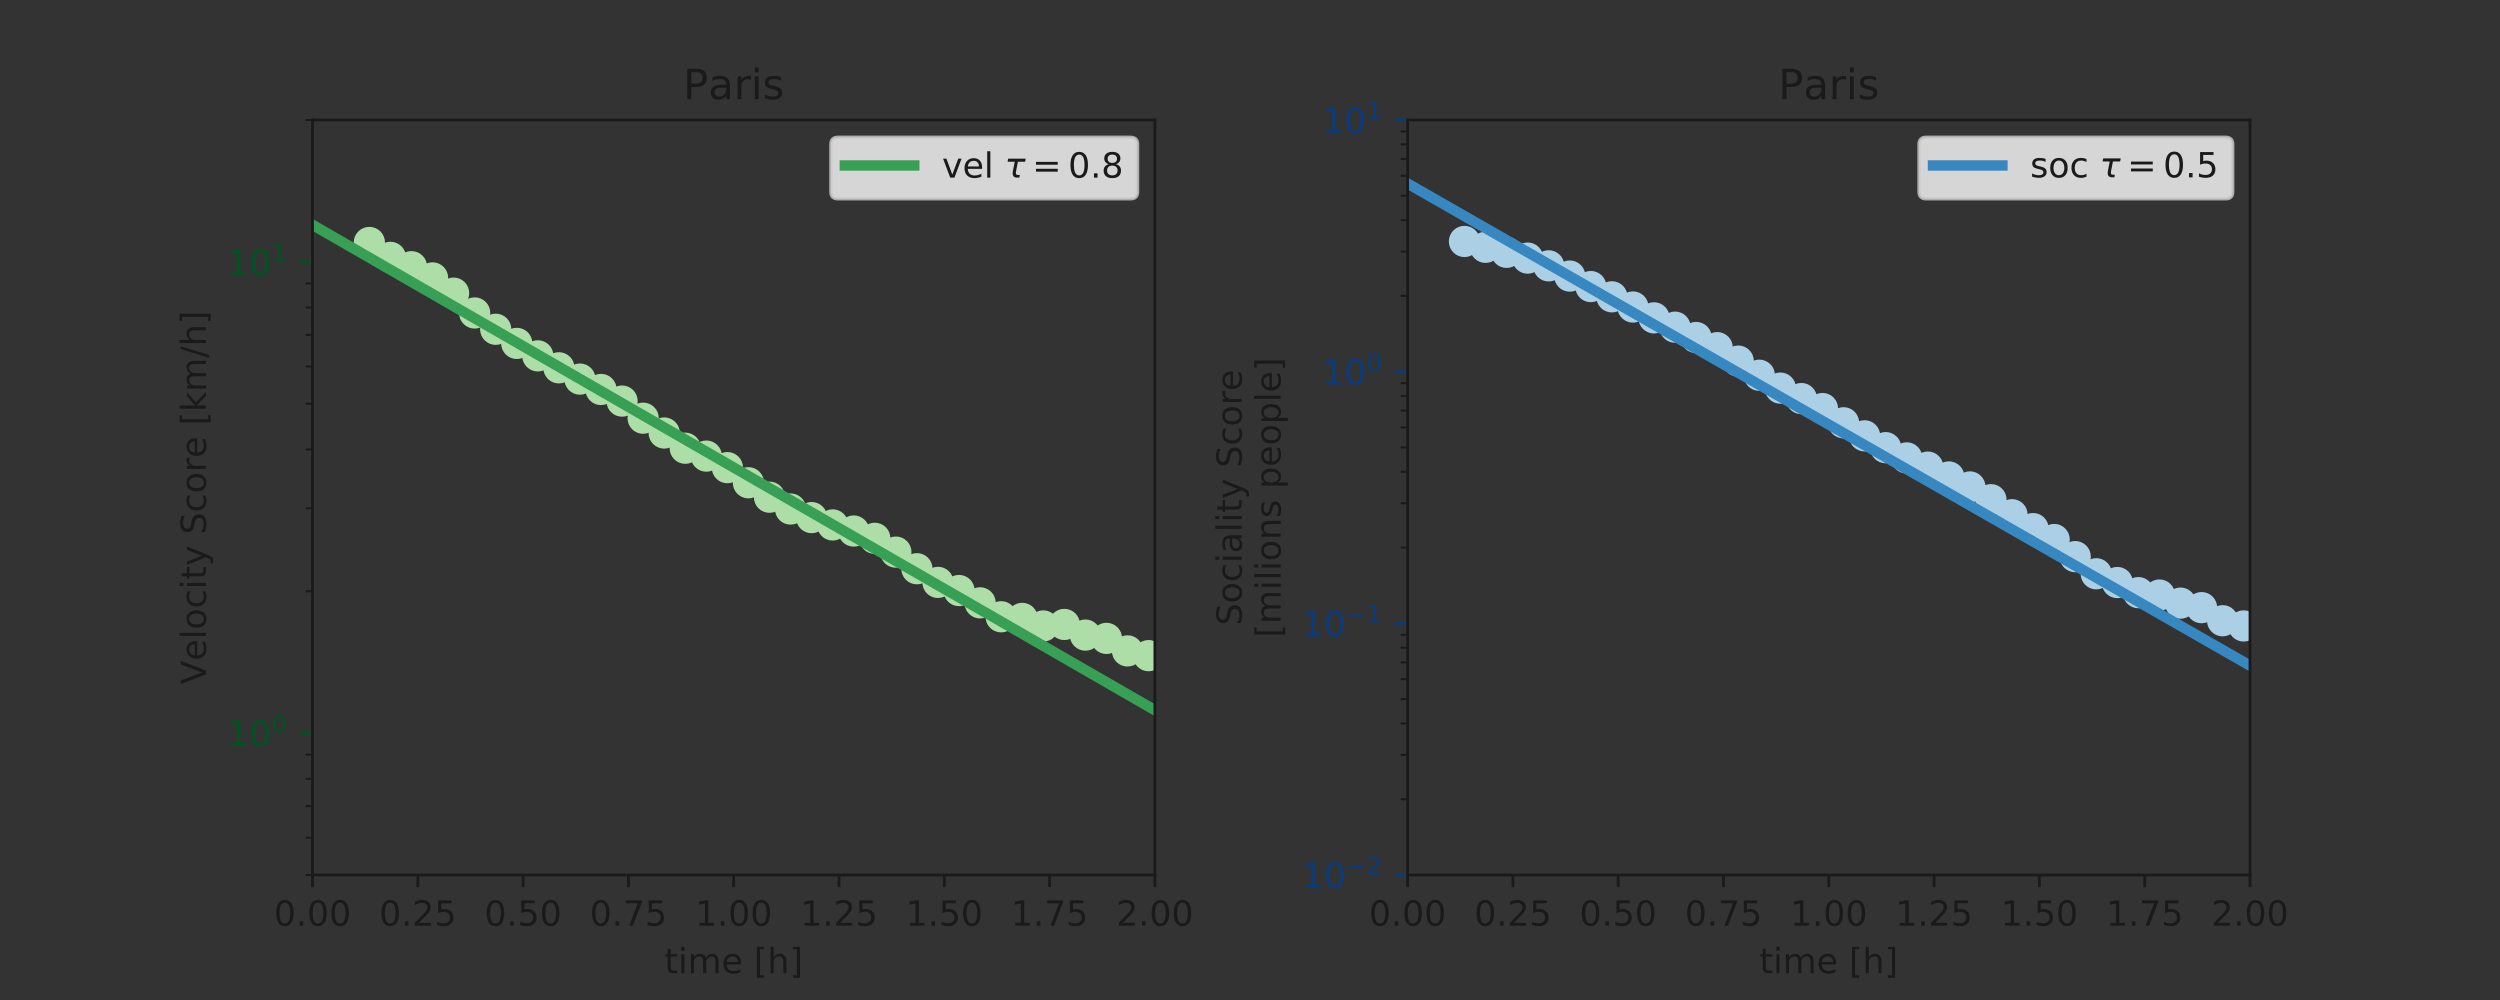 <?xml version="1.0" encoding="utf-8" standalone="no"?>
<!DOCTYPE svg PUBLIC "-//W3C//DTD SVG 1.1//EN"
  "http://www.w3.org/Graphics/SVG/1.1/DTD/svg11.dtd">
<!-- Created with matplotlib (http://matplotlib.org/) -->
<svg height="288pt" version="1.1" viewBox="0 0 720 288" width="720pt" xmlns="http://www.w3.org/2000/svg" xmlns:xlink="http://www.w3.org/1999/xlink">
 <rect x="0" y="0" width="720" height="288" fill="#333333" stroke="none"/>
 <defs>
  <style type="text/css">
*{stroke-linecap:butt;stroke-linejoin:round;}
  </style>
 </defs>
 <g id="figure_1">
  <g id="patch_1">
   <path d="M 0 288 
L 720 288 
L 720 0 
L 0 0 
z
" style="fill:none;"/>
  </g>
  <g id="axes_1">
   <g id="patch_2">
    <path d="M 90 252 
L 332.609 252 
L 332.609 34.56 
L 90 34.56 
z
" style="fill:none;"/>
   </g>
   <g id="matplotlib.axis_1">
    <g id="xtick_1">
     <g id="line2d_1">
      <defs>
       <path d="M 0 0 
L 0 3.5 
" id="mb2cb7fa406" style="stroke:#1a1a1a;stroke-width:0.8;"/>
      </defs>
      <g>
       <use style="fill:#1a1a1a;stroke:#1a1a1a;stroke-width:0.8;" x="90" xlink:href="#mb2cb7fa406" y="252"/>
      </g>
     </g>
     <g id="text_1">
      <!-- 0.00 -->
      <defs>
       <path d="M 31.781 66.406 
Q 24.172 66.406 20.328 58.906 
Q 16.5 51.422 16.5 36.375 
Q 16.5 21.391 20.328 13.891 
Q 24.172 6.391 31.781 6.391 
Q 39.453 6.391 43.281 13.891 
Q 47.125 21.391 47.125 36.375 
Q 47.125 51.422 43.281 58.906 
Q 39.453 66.406 31.781 66.406 
z
M 31.781 74.219 
Q 44.047 74.219 50.516 64.516 
Q 56.984 54.828 56.984 36.375 
Q 56.984 17.969 50.516 8.266 
Q 44.047 -1.422 31.781 -1.422 
Q 19.531 -1.422 13.062 8.266 
Q 6.594 17.969 6.594 36.375 
Q 6.594 54.828 13.062 64.516 
Q 19.531 74.219 31.781 74.219 
z
" id="DejaVuSans-30"/>
       <path d="M 10.688 12.406 
L 21 12.406 
L 21 0 
L 10.688 0 
z
" id="DejaVuSans-2e"/>
      </defs>
      <g style="fill:#1a1a1a;" transform="translate(78.867 266.598)scale(0.1 -0.1)">
       <use xlink:href="#DejaVuSans-30"/>
       <use x="63.623" xlink:href="#DejaVuSans-2e"/>
       <use x="95.41" xlink:href="#DejaVuSans-30"/>
       <use x="159.033" xlink:href="#DejaVuSans-30"/>
      </g>
     </g>
    </g>
    <g id="xtick_2">
     <g id="line2d_2">
      <g>
       <use style="fill:#1a1a1a;stroke:#1a1a1a;stroke-width:0.8;" x="120.326" xlink:href="#mb2cb7fa406" y="252"/>
      </g>
     </g>
     <g id="text_2">
      <!-- 0.25 -->
      <defs>
       <path d="M 19.188 8.297 
L 53.609 8.297 
L 53.609 0 
L 7.328 0 
L 7.328 8.297 
Q 12.938 14.109 22.625 23.891 
Q 32.328 33.688 34.812 36.531 
Q 39.547 41.844 41.422 45.531 
Q 43.312 49.219 43.312 52.781 
Q 43.312 58.594 39.234 62.25 
Q 35.156 65.922 28.609 65.922 
Q 23.969 65.922 18.812 64.312 
Q 13.672 62.703 7.812 59.422 
L 7.812 69.391 
Q 13.766 71.781 18.938 73 
Q 24.125 74.219 28.422 74.219 
Q 39.75 74.219 46.484 68.547 
Q 53.219 62.891 53.219 53.422 
Q 53.219 48.922 51.531 44.891 
Q 49.859 40.875 45.406 35.406 
Q 44.188 33.984 37.641 27.219 
Q 31.109 20.453 19.188 8.297 
z
" id="DejaVuSans-32"/>
       <path d="M 10.797 72.906 
L 49.516 72.906 
L 49.516 64.594 
L 19.828 64.594 
L 19.828 46.734 
Q 21.969 47.469 24.109 47.828 
Q 26.266 48.188 28.422 48.188 
Q 40.625 48.188 47.75 41.5 
Q 54.891 34.812 54.891 23.391 
Q 54.891 11.625 47.562 5.094 
Q 40.234 -1.422 26.906 -1.422 
Q 22.312 -1.422 17.547 -0.641 
Q 12.797 0.141 7.719 1.703 
L 7.719 11.625 
Q 12.109 9.234 16.797 8.062 
Q 21.484 6.891 26.703 6.891 
Q 35.156 6.891 40.078 11.328 
Q 45.016 15.766 45.016 23.391 
Q 45.016 31 40.078 35.438 
Q 35.156 39.891 26.703 39.891 
Q 22.75 39.891 18.812 39.016 
Q 14.891 38.141 10.797 36.281 
z
" id="DejaVuSans-35"/>
      </defs>
      <g style="fill:#1a1a1a;" transform="translate(109.193 266.598)scale(0.1 -0.1)">
       <use xlink:href="#DejaVuSans-30"/>
       <use x="63.623" xlink:href="#DejaVuSans-2e"/>
       <use x="95.41" xlink:href="#DejaVuSans-32"/>
       <use x="159.033" xlink:href="#DejaVuSans-35"/>
      </g>
     </g>
    </g>
    <g id="xtick_3">
     <g id="line2d_3">
      <g>
       <use style="fill:#1a1a1a;stroke:#1a1a1a;stroke-width:0.8;" x="150.652" xlink:href="#mb2cb7fa406" y="252"/>
      </g>
     </g>
     <g id="text_3">
      <!-- 0.50 -->
      <g style="fill:#1a1a1a;" transform="translate(139.519 266.598)scale(0.1 -0.1)">
       <use xlink:href="#DejaVuSans-30"/>
       <use x="63.623" xlink:href="#DejaVuSans-2e"/>
       <use x="95.41" xlink:href="#DejaVuSans-35"/>
       <use x="159.033" xlink:href="#DejaVuSans-30"/>
      </g>
     </g>
    </g>
    <g id="xtick_4">
     <g id="line2d_4">
      <g>
       <use style="fill:#1a1a1a;stroke:#1a1a1a;stroke-width:0.8;" x="180.978" xlink:href="#mb2cb7fa406" y="252"/>
      </g>
     </g>
     <g id="text_4">
      <!-- 0.75 -->
      <defs>
       <path d="M 8.203 72.906 
L 55.078 72.906 
L 55.078 68.703 
L 28.609 0 
L 18.312 0 
L 43.219 64.594 
L 8.203 64.594 
z
" id="DejaVuSans-37"/>
      </defs>
      <g style="fill:#1a1a1a;" transform="translate(169.845 266.598)scale(0.1 -0.1)">
       <use xlink:href="#DejaVuSans-30"/>
       <use x="63.623" xlink:href="#DejaVuSans-2e"/>
       <use x="95.41" xlink:href="#DejaVuSans-37"/>
       <use x="159.033" xlink:href="#DejaVuSans-35"/>
      </g>
     </g>
    </g>
    <g id="xtick_5">
     <g id="line2d_5">
      <g>
       <use style="fill:#1a1a1a;stroke:#1a1a1a;stroke-width:0.8;" x="211.304" xlink:href="#mb2cb7fa406" y="252"/>
      </g>
     </g>
     <g id="text_5">
      <!-- 1.00 -->
      <defs>
       <path d="M 12.406 8.297 
L 28.516 8.297 
L 28.516 63.922 
L 10.984 60.406 
L 10.984 69.391 
L 28.422 72.906 
L 38.281 72.906 
L 38.281 8.297 
L 54.391 8.297 
L 54.391 0 
L 12.406 0 
z
" id="DejaVuSans-31"/>
      </defs>
      <g style="fill:#1a1a1a;" transform="translate(200.172 266.598)scale(0.1 -0.1)">
       <use xlink:href="#DejaVuSans-31"/>
       <use x="63.623" xlink:href="#DejaVuSans-2e"/>
       <use x="95.41" xlink:href="#DejaVuSans-30"/>
       <use x="159.033" xlink:href="#DejaVuSans-30"/>
      </g>
     </g>
    </g>
    <g id="xtick_6">
     <g id="line2d_6">
      <g>
       <use style="fill:#1a1a1a;stroke:#1a1a1a;stroke-width:0.8;" x="241.63" xlink:href="#mb2cb7fa406" y="252"/>
      </g>
     </g>
     <g id="text_6">
      <!-- 1.25 -->
      <g style="fill:#1a1a1a;" transform="translate(230.498 266.598)scale(0.1 -0.1)">
       <use xlink:href="#DejaVuSans-31"/>
       <use x="63.623" xlink:href="#DejaVuSans-2e"/>
       <use x="95.41" xlink:href="#DejaVuSans-32"/>
       <use x="159.033" xlink:href="#DejaVuSans-35"/>
      </g>
     </g>
    </g>
    <g id="xtick_7">
     <g id="line2d_7">
      <g>
       <use style="fill:#1a1a1a;stroke:#1a1a1a;stroke-width:0.8;" x="271.957" xlink:href="#mb2cb7fa406" y="252"/>
      </g>
     </g>
     <g id="text_7">
      <!-- 1.50 -->
      <g style="fill:#1a1a1a;" transform="translate(260.824 266.598)scale(0.1 -0.1)">
       <use xlink:href="#DejaVuSans-31"/>
       <use x="63.623" xlink:href="#DejaVuSans-2e"/>
       <use x="95.41" xlink:href="#DejaVuSans-35"/>
       <use x="159.033" xlink:href="#DejaVuSans-30"/>
      </g>
     </g>
    </g>
    <g id="xtick_8">
     <g id="line2d_8">
      <g>
       <use style="fill:#1a1a1a;stroke:#1a1a1a;stroke-width:0.8;" x="302.283" xlink:href="#mb2cb7fa406" y="252"/>
      </g>
     </g>
     <g id="text_8">
      <!-- 1.75 -->
      <g style="fill:#1a1a1a;" transform="translate(291.15 266.598)scale(0.1 -0.1)">
       <use xlink:href="#DejaVuSans-31"/>
       <use x="63.623" xlink:href="#DejaVuSans-2e"/>
       <use x="95.41" xlink:href="#DejaVuSans-37"/>
       <use x="159.033" xlink:href="#DejaVuSans-35"/>
      </g>
     </g>
    </g>
    <g id="xtick_9">
     <g id="line2d_9">
      <g>
       <use style="fill:#1a1a1a;stroke:#1a1a1a;stroke-width:0.8;" x="332.609" xlink:href="#mb2cb7fa406" y="252"/>
      </g>
     </g>
     <g id="text_9">
      <!-- 2.00 -->
      <g style="fill:#1a1a1a;" transform="translate(321.476 266.598)scale(0.1 -0.1)">
       <use xlink:href="#DejaVuSans-32"/>
       <use x="63.623" xlink:href="#DejaVuSans-2e"/>
       <use x="95.41" xlink:href="#DejaVuSans-30"/>
       <use x="159.033" xlink:href="#DejaVuSans-30"/>
      </g>
     </g>
    </g>
    <g id="text_10">
     <!-- time [h] -->
     <defs>
      <path d="M 18.312 70.219 
L 18.312 54.688 
L 36.812 54.688 
L 36.812 47.703 
L 18.312 47.703 
L 18.312 18.016 
Q 18.312 11.328 20.141 9.422 
Q 21.969 7.516 27.594 7.516 
L 36.812 7.516 
L 36.812 0 
L 27.594 0 
Q 17.188 0 13.234 3.875 
Q 9.281 7.766 9.281 18.016 
L 9.281 47.703 
L 2.688 47.703 
L 2.688 54.688 
L 9.281 54.688 
L 9.281 70.219 
z
" id="DejaVuSans-74"/>
      <path d="M 9.422 54.688 
L 18.406 54.688 
L 18.406 0 
L 9.422 0 
z
M 9.422 75.984 
L 18.406 75.984 
L 18.406 64.594 
L 9.422 64.594 
z
" id="DejaVuSans-69"/>
      <path d="M 52 44.188 
Q 55.375 50.25 60.062 53.125 
Q 64.75 56 71.094 56 
Q 79.641 56 84.281 50.016 
Q 88.922 44.047 88.922 33.016 
L 88.922 0 
L 79.891 0 
L 79.891 32.719 
Q 79.891 40.578 77.094 44.375 
Q 74.312 48.188 68.609 48.188 
Q 61.625 48.188 57.562 43.547 
Q 53.516 38.922 53.516 30.906 
L 53.516 0 
L 44.484 0 
L 44.484 32.719 
Q 44.484 40.625 41.703 44.406 
Q 38.922 48.188 33.109 48.188 
Q 26.219 48.188 22.156 43.531 
Q 18.109 38.875 18.109 30.906 
L 18.109 0 
L 9.078 0 
L 9.078 54.688 
L 18.109 54.688 
L 18.109 46.188 
Q 21.188 51.219 25.484 53.609 
Q 29.781 56 35.688 56 
Q 41.656 56 45.828 52.969 
Q 50 49.953 52 44.188 
z
" id="DejaVuSans-6d"/>
      <path d="M 56.203 29.594 
L 56.203 25.203 
L 14.891 25.203 
Q 15.484 15.922 20.484 11.062 
Q 25.484 6.203 34.422 6.203 
Q 39.594 6.203 44.453 7.469 
Q 49.312 8.734 54.109 11.281 
L 54.109 2.781 
Q 49.266 0.734 44.188 -0.344 
Q 39.109 -1.422 33.891 -1.422 
Q 20.797 -1.422 13.156 6.188 
Q 5.516 13.812 5.516 26.812 
Q 5.516 40.234 12.766 48.109 
Q 20.016 56 32.328 56 
Q 43.359 56 49.781 48.891 
Q 56.203 41.797 56.203 29.594 
z
M 47.219 32.234 
Q 47.125 39.594 43.094 43.984 
Q 39.062 48.391 32.422 48.391 
Q 24.906 48.391 20.391 44.141 
Q 15.875 39.891 15.188 32.172 
z
" id="DejaVuSans-65"/>
      <path id="DejaVuSans-20"/>
      <path d="M 8.594 75.984 
L 29.297 75.984 
L 29.297 69 
L 17.578 69 
L 17.578 -6.203 
L 29.297 -6.203 
L 29.297 -13.188 
L 8.594 -13.188 
z
" id="DejaVuSans-5b"/>
      <path d="M 54.891 33.016 
L 54.891 0 
L 45.906 0 
L 45.906 32.719 
Q 45.906 40.484 42.875 44.328 
Q 39.844 48.188 33.797 48.188 
Q 26.516 48.188 22.312 43.547 
Q 18.109 38.922 18.109 30.906 
L 18.109 0 
L 9.078 0 
L 9.078 75.984 
L 18.109 75.984 
L 18.109 46.188 
Q 21.344 51.125 25.703 53.562 
Q 30.078 56 35.797 56 
Q 45.219 56 50.047 50.172 
Q 54.891 44.344 54.891 33.016 
z
" id="DejaVuSans-68"/>
      <path d="M 30.422 75.984 
L 30.422 -13.188 
L 9.719 -13.188 
L 9.719 -6.203 
L 21.391 -6.203 
L 21.391 69 
L 9.719 69 
L 9.719 75.984 
z
" id="DejaVuSans-5d"/>
     </defs>
     <g style="fill:#1a1a1a;" transform="translate(191.349 280.277)scale(0.1 -0.1)">
      <use xlink:href="#DejaVuSans-74"/>
      <use x="39.209" xlink:href="#DejaVuSans-69"/>
      <use x="66.992" xlink:href="#DejaVuSans-6d"/>
      <use x="164.404" xlink:href="#DejaVuSans-65"/>
      <use x="225.928" xlink:href="#DejaVuSans-20"/>
      <use x="257.715" xlink:href="#DejaVuSans-5b"/>
      <use x="296.729" xlink:href="#DejaVuSans-68"/>
      <use x="360.107" xlink:href="#DejaVuSans-5d"/>
     </g>
    </g>
   </g>
   <g id="matplotlib.axis_2">
    <g id="ytick_1">
     <g id="line2d_10">
      <defs>
       <path d="M 0 0 
L -3.5 0 
" id="m6eac4768f4" style="stroke:#005321;stroke-width:0.8;"/>
      </defs>
      <g>
       <use style="fill:#005321;stroke:#005321;stroke-width:0.8;" x="90" xlink:href="#m6eac4768f4" y="211.143"/>
      </g>
     </g>
     <g id="text_11">
      <!-- $\mathdefault{10^{0}}$ -->
      <g style="fill:#005321;" transform="translate(65.4 214.942)scale(0.1 -0.1)">
       <use transform="translate(0 0.766)" xlink:href="#DejaVuSans-31"/>
       <use transform="translate(63.623 0.766)" xlink:href="#DejaVuSans-30"/>
       <use transform="translate(128.203 39.047)scale(0.7)" xlink:href="#DejaVuSans-30"/>
      </g>
     </g>
    </g>
    <g id="ytick_2">
     <g id="line2d_11">
      <g>
       <use style="fill:#005321;stroke:#005321;stroke-width:0.8;" x="90" xlink:href="#m6eac4768f4" y="75.417"/>
      </g>
     </g>
     <g id="text_12">
      <!-- $\mathdefault{10^{1}}$ -->
      <g style="fill:#005321;" transform="translate(65.4 79.217)scale(0.1 -0.1)">
       <use transform="translate(0 0.684)" xlink:href="#DejaVuSans-31"/>
       <use transform="translate(63.623 0.684)" xlink:href="#DejaVuSans-30"/>
       <use transform="translate(128.203 38.966)scale(0.7)" xlink:href="#DejaVuSans-31"/>
      </g>
     </g>
    </g>
    <g id="ytick_3">
     <g id="line2d_12">
      <defs>
       <path d="M 0 0 
L -2 0 
" id="m2fa56bbb4d" style="stroke:#1a1a1a;stroke-width:0.6;"/>
      </defs>
      <g>
       <use style="fill:#1a1a1a;stroke:#1a1a1a;stroke-width:0.6;" x="90" xlink:href="#m2fa56bbb4d" y="252"/>
      </g>
     </g>
    </g>
    <g id="ytick_4">
     <g id="line2d_13">
      <g>
       <use style="fill:#1a1a1a;stroke:#1a1a1a;stroke-width:0.6;" x="90" xlink:href="#m2fa56bbb4d" y="241.253"/>
      </g>
     </g>
    </g>
    <g id="ytick_5">
     <g id="line2d_14">
      <g>
       <use style="fill:#1a1a1a;stroke:#1a1a1a;stroke-width:0.6;" x="90" xlink:href="#m2fa56bbb4d" y="232.167"/>
      </g>
     </g>
    </g>
    <g id="ytick_6">
     <g id="line2d_15">
      <g>
       <use style="fill:#1a1a1a;stroke:#1a1a1a;stroke-width:0.6;" x="90" xlink:href="#m2fa56bbb4d" y="224.296"/>
      </g>
     </g>
    </g>
    <g id="ytick_7">
     <g id="line2d_16">
      <g>
       <use style="fill:#1a1a1a;stroke:#1a1a1a;stroke-width:0.6;" x="90" xlink:href="#m2fa56bbb4d" y="217.353"/>
      </g>
     </g>
    </g>
    <g id="ytick_8">
     <g id="line2d_17">
      <g>
       <use style="fill:#1a1a1a;stroke:#1a1a1a;stroke-width:0.6;" x="90" xlink:href="#m2fa56bbb4d" y="170.285"/>
      </g>
     </g>
    </g>
    <g id="ytick_9">
     <g id="line2d_18">
      <g>
       <use style="fill:#1a1a1a;stroke:#1a1a1a;stroke-width:0.6;" x="90" xlink:href="#m2fa56bbb4d" y="146.385"/>
      </g>
     </g>
    </g>
    <g id="ytick_10">
     <g id="line2d_19">
      <g>
       <use style="fill:#1a1a1a;stroke:#1a1a1a;stroke-width:0.6;" x="90" xlink:href="#m2fa56bbb4d" y="129.428"/>
      </g>
     </g>
    </g>
    <g id="ytick_11">
     <g id="line2d_20">
      <g>
       <use style="fill:#1a1a1a;stroke:#1a1a1a;stroke-width:0.6;" x="90" xlink:href="#m2fa56bbb4d" y="116.275"/>
      </g>
     </g>
    </g>
    <g id="ytick_12">
     <g id="line2d_21">
      <g>
       <use style="fill:#1a1a1a;stroke:#1a1a1a;stroke-width:0.6;" x="90" xlink:href="#m2fa56bbb4d" y="105.528"/>
      </g>
     </g>
    </g>
    <g id="ytick_13">
     <g id="line2d_22">
      <g>
       <use style="fill:#1a1a1a;stroke:#1a1a1a;stroke-width:0.6;" x="90" xlink:href="#m2fa56bbb4d" y="96.441"/>
      </g>
     </g>
    </g>
    <g id="ytick_14">
     <g id="line2d_23">
      <g>
       <use style="fill:#1a1a1a;stroke:#1a1a1a;stroke-width:0.6;" x="90" xlink:href="#m2fa56bbb4d" y="88.571"/>
      </g>
     </g>
    </g>
    <g id="ytick_15">
     <g id="line2d_24">
      <g>
       <use style="fill:#1a1a1a;stroke:#1a1a1a;stroke-width:0.6;" x="90" xlink:href="#m2fa56bbb4d" y="81.628"/>
      </g>
     </g>
    </g>
    <g id="ytick_16">
     <g id="line2d_25">
      <g>
       <use style="fill:#1a1a1a;stroke:#1a1a1a;stroke-width:0.6;" x="90" xlink:href="#m2fa56bbb4d" y="34.56"/>
      </g>
     </g>
    </g>
    <g id="text_13">
     <!-- Velocity Score [km/h] -->
     <defs>
      <path d="M 28.609 0 
L 0.781 72.906 
L 11.078 72.906 
L 34.188 11.531 
L 57.328 72.906 
L 67.578 72.906 
L 39.797 0 
z
" id="DejaVuSans-56"/>
      <path d="M 9.422 75.984 
L 18.406 75.984 
L 18.406 0 
L 9.422 0 
z
" id="DejaVuSans-6c"/>
      <path d="M 30.609 48.391 
Q 23.391 48.391 19.188 42.75 
Q 14.984 37.109 14.984 27.297 
Q 14.984 17.484 19.156 11.844 
Q 23.344 6.203 30.609 6.203 
Q 37.797 6.203 41.984 11.859 
Q 46.188 17.531 46.188 27.297 
Q 46.188 37.016 41.984 42.703 
Q 37.797 48.391 30.609 48.391 
z
M 30.609 56 
Q 42.328 56 49.016 48.375 
Q 55.719 40.766 55.719 27.297 
Q 55.719 13.875 49.016 6.219 
Q 42.328 -1.422 30.609 -1.422 
Q 18.844 -1.422 12.172 6.219 
Q 5.516 13.875 5.516 27.297 
Q 5.516 40.766 12.172 48.375 
Q 18.844 56 30.609 56 
z
" id="DejaVuSans-6f"/>
      <path d="M 48.781 52.594 
L 48.781 44.188 
Q 44.969 46.297 41.141 47.344 
Q 37.312 48.391 33.406 48.391 
Q 24.656 48.391 19.812 42.844 
Q 14.984 37.312 14.984 27.297 
Q 14.984 17.281 19.812 11.734 
Q 24.656 6.203 33.406 6.203 
Q 37.312 6.203 41.141 7.25 
Q 44.969 8.297 48.781 10.406 
L 48.781 2.094 
Q 45.016 0.344 40.984 -0.531 
Q 36.969 -1.422 32.422 -1.422 
Q 20.062 -1.422 12.781 6.344 
Q 5.516 14.109 5.516 27.297 
Q 5.516 40.672 12.859 48.328 
Q 20.219 56 33.016 56 
Q 37.156 56 41.109 55.141 
Q 45.062 54.297 48.781 52.594 
z
" id="DejaVuSans-63"/>
      <path d="M 32.172 -5.078 
Q 28.375 -14.844 24.75 -17.812 
Q 21.141 -20.797 15.094 -20.797 
L 7.906 -20.797 
L 7.906 -13.281 
L 13.188 -13.281 
Q 16.891 -13.281 18.938 -11.516 
Q 21 -9.766 23.484 -3.219 
L 25.094 0.875 
L 2.984 54.688 
L 12.5 54.688 
L 29.594 11.922 
L 46.688 54.688 
L 56.203 54.688 
z
" id="DejaVuSans-79"/>
      <path d="M 53.516 70.516 
L 53.516 60.891 
Q 47.906 63.578 42.922 64.891 
Q 37.938 66.219 33.297 66.219 
Q 25.25 66.219 20.875 63.094 
Q 16.5 59.969 16.5 54.203 
Q 16.5 49.359 19.406 46.891 
Q 22.312 44.438 30.422 42.922 
L 36.375 41.703 
Q 47.406 39.594 52.656 34.297 
Q 57.906 29 57.906 20.125 
Q 57.906 9.516 50.797 4.047 
Q 43.703 -1.422 29.984 -1.422 
Q 24.812 -1.422 18.969 -0.25 
Q 13.141 0.922 6.891 3.219 
L 6.891 13.375 
Q 12.891 10.016 18.656 8.297 
Q 24.422 6.594 29.984 6.594 
Q 38.422 6.594 43.016 9.906 
Q 47.609 13.234 47.609 19.391 
Q 47.609 24.75 44.312 27.781 
Q 41.016 30.812 33.5 32.328 
L 27.484 33.5 
Q 16.453 35.688 11.516 40.375 
Q 6.594 45.062 6.594 53.422 
Q 6.594 63.094 13.406 68.656 
Q 20.219 74.219 32.172 74.219 
Q 37.312 74.219 42.625 73.281 
Q 47.953 72.359 53.516 70.516 
z
" id="DejaVuSans-53"/>
      <path d="M 41.109 46.297 
Q 39.594 47.172 37.812 47.578 
Q 36.031 48 33.891 48 
Q 26.266 48 22.188 43.047 
Q 18.109 38.094 18.109 28.812 
L 18.109 0 
L 9.078 0 
L 9.078 54.688 
L 18.109 54.688 
L 18.109 46.188 
Q 20.953 51.172 25.484 53.578 
Q 30.031 56 36.531 56 
Q 37.453 56 38.578 55.875 
Q 39.703 55.766 41.062 55.516 
z
" id="DejaVuSans-72"/>
      <path d="M 9.078 75.984 
L 18.109 75.984 
L 18.109 31.109 
L 44.922 54.688 
L 56.391 54.688 
L 27.391 29.109 
L 57.625 0 
L 45.906 0 
L 18.109 26.703 
L 18.109 0 
L 9.078 0 
z
" id="DejaVuSans-6b"/>
      <path d="M 25.391 72.906 
L 33.688 72.906 
L 8.297 -9.281 
L 0 -9.281 
z
" id="DejaVuSans-2f"/>
     </defs>
     <g style="fill:#1a1a1a;" transform="translate(59.32 197.089)rotate(-90)scale(0.1 -0.1)">
      <use xlink:href="#DejaVuSans-56"/>
      <use x="68.299" xlink:href="#DejaVuSans-65"/>
      <use x="129.822" xlink:href="#DejaVuSans-6c"/>
      <use x="157.605" xlink:href="#DejaVuSans-6f"/>
      <use x="218.787" xlink:href="#DejaVuSans-63"/>
      <use x="273.768" xlink:href="#DejaVuSans-69"/>
      <use x="301.551" xlink:href="#DejaVuSans-74"/>
      <use x="340.76" xlink:href="#DejaVuSans-79"/>
      <use x="399.939" xlink:href="#DejaVuSans-20"/>
      <use x="431.727" xlink:href="#DejaVuSans-53"/>
      <use x="495.203" xlink:href="#DejaVuSans-63"/>
      <use x="550.184" xlink:href="#DejaVuSans-6f"/>
      <use x="611.365" xlink:href="#DejaVuSans-72"/>
      <use x="652.447" xlink:href="#DejaVuSans-65"/>
      <use x="713.971" xlink:href="#DejaVuSans-20"/>
      <use x="745.758" xlink:href="#DejaVuSans-5b"/>
      <use x="784.771" xlink:href="#DejaVuSans-6b"/>
      <use x="842.682" xlink:href="#DejaVuSans-6d"/>
      <use x="940.094" xlink:href="#DejaVuSans-2f"/>
      <use x="973.785" xlink:href="#DejaVuSans-68"/>
      <use x="1037.164" xlink:href="#DejaVuSans-5d"/>
     </g>
    </g>
   </g>
   <g id="line2d_26">
    <defs>
     <path d="M 0 4 
C 1.061 4 2.078 3.579 2.828 2.828 
C 3.579 2.078 4 1.061 4 0 
C 4 -1.061 3.579 -2.078 2.828 -2.828 
C 2.078 -3.579 1.061 -4 0 -4 
C -1.061 -4 -2.078 -3.579 -2.828 -2.828 
C -3.579 -2.078 -4 -1.061 -4 0 
C -4 1.061 -3.579 2.078 -2.828 2.828 
C -2.078 3.579 -1.061 4 0 4 
z
" id="m277f5e3e87" style="stroke:#aedea7;"/>
    </defs>
    <g clip-path="url(#pd24941cc8b)">
     <use style="fill:#aedea7;opacity:0.7;stroke:#aedea7;" x="106.376" xlink:href="#m277f5e3e87" y="69.835"/>
     <use style="fill:#aedea7;opacity:0.7;stroke:#aedea7;" x="112.441" xlink:href="#m277f5e3e87" y="74.122"/>
     <use style="fill:#aedea7;opacity:0.7;stroke:#aedea7;" x="118.507" xlink:href="#m277f5e3e87" y="76.81"/>
     <use style="fill:#aedea7;opacity:0.7;stroke:#aedea7;" x="124.572" xlink:href="#m277f5e3e87" y="80.041"/>
     <use style="fill:#aedea7;opacity:0.7;stroke:#aedea7;" x="130.637" xlink:href="#m277f5e3e87" y="84.43"/>
     <use style="fill:#aedea7;opacity:0.7;stroke:#aedea7;" x="136.702" xlink:href="#m277f5e3e87" y="90.133"/>
     <use style="fill:#aedea7;opacity:0.7;stroke:#aedea7;" x="142.767" xlink:href="#m277f5e3e87" y="94.831"/>
     <use style="fill:#aedea7;opacity:0.7;stroke:#aedea7;" x="148.833" xlink:href="#m277f5e3e87" y="98.899"/>
     <use style="fill:#aedea7;opacity:0.7;stroke:#aedea7;" x="154.898" xlink:href="#m277f5e3e87" y="102.488"/>
     <use style="fill:#aedea7;opacity:0.7;stroke:#aedea7;" x="160.963" xlink:href="#m277f5e3e87" y="105.932"/>
     <use style="fill:#aedea7;opacity:0.7;stroke:#aedea7;" x="167.028" xlink:href="#m277f5e3e87" y="109.179"/>
     <use style="fill:#aedea7;opacity:0.7;stroke:#aedea7;" x="173.093" xlink:href="#m277f5e3e87" y="112.169"/>
     <use style="fill:#aedea7;opacity:0.7;stroke:#aedea7;" x="179.159" xlink:href="#m277f5e3e87" y="115.512"/>
     <use style="fill:#aedea7;opacity:0.7;stroke:#aedea7;" x="185.224" xlink:href="#m277f5e3e87" y="120.439"/>
     <use style="fill:#aedea7;opacity:0.7;stroke:#aedea7;" x="191.289" xlink:href="#m277f5e3e87" y="124.704"/>
     <use style="fill:#aedea7;opacity:0.7;stroke:#aedea7;" x="197.354" xlink:href="#m277f5e3e87" y="129.085"/>
     <use style="fill:#aedea7;opacity:0.7;stroke:#aedea7;" x="203.42" xlink:href="#m277f5e3e87" y="131.358"/>
     <use style="fill:#aedea7;opacity:0.7;stroke:#aedea7;" x="209.485" xlink:href="#m277f5e3e87" y="134.68"/>
     <use style="fill:#aedea7;opacity:0.7;stroke:#aedea7;" x="215.55" xlink:href="#m277f5e3e87" y="139.037"/>
     <use style="fill:#aedea7;opacity:0.7;stroke:#aedea7;" x="221.615" xlink:href="#m277f5e3e87" y="143.194"/>
     <use style="fill:#aedea7;opacity:0.7;stroke:#aedea7;" x="227.68" xlink:href="#m277f5e3e87" y="146.598"/>
     <use style="fill:#aedea7;opacity:0.7;stroke:#aedea7;" x="233.746" xlink:href="#m277f5e3e87" y="149.069"/>
     <use style="fill:#aedea7;opacity:0.7;stroke:#aedea7;" x="239.811" xlink:href="#m277f5e3e87" y="151.183"/>
     <use style="fill:#aedea7;opacity:0.7;stroke:#aedea7;" x="245.876" xlink:href="#m277f5e3e87" y="152.933"/>
     <use style="fill:#aedea7;opacity:0.7;stroke:#aedea7;" x="251.941" xlink:href="#m277f5e3e87" y="155.037"/>
     <use style="fill:#aedea7;opacity:0.7;stroke:#aedea7;" x="258.007" xlink:href="#m277f5e3e87" y="159.011"/>
     <use style="fill:#aedea7;opacity:0.7;stroke:#aedea7;" x="264.072" xlink:href="#m277f5e3e87" y="163.794"/>
     <use style="fill:#aedea7;opacity:0.7;stroke:#aedea7;" x="270.137" xlink:href="#m277f5e3e87" y="167.729"/>
     <use style="fill:#aedea7;opacity:0.7;stroke:#aedea7;" x="276.202" xlink:href="#m277f5e3e87" y="170.077"/>
     <use style="fill:#aedea7;opacity:0.7;stroke:#aedea7;" x="282.267" xlink:href="#m277f5e3e87" y="173.622"/>
     <use style="fill:#aedea7;opacity:0.7;stroke:#aedea7;" x="288.333" xlink:href="#m277f5e3e87" y="177.63"/>
     <use style="fill:#aedea7;opacity:0.7;stroke:#aedea7;" x="294.398" xlink:href="#m277f5e3e87" y="178.101"/>
     <use style="fill:#aedea7;opacity:0.7;stroke:#aedea7;" x="300.463" xlink:href="#m277f5e3e87" y="180.278"/>
     <use style="fill:#aedea7;opacity:0.7;stroke:#aedea7;" x="306.528" xlink:href="#m277f5e3e87" y="179.839"/>
     <use style="fill:#aedea7;opacity:0.7;stroke:#aedea7;" x="312.593" xlink:href="#m277f5e3e87" y="182.907"/>
     <use style="fill:#aedea7;opacity:0.7;stroke:#aedea7;" x="318.659" xlink:href="#m277f5e3e87" y="183.856"/>
     <use style="fill:#aedea7;opacity:0.7;stroke:#aedea7;" x="324.724" xlink:href="#m277f5e3e87" y="187.463"/>
     <use style="fill:#aedea7;opacity:0.7;stroke:#aedea7;" x="330.789" xlink:href="#m277f5e3e87" y="188.826"/>
     <use style="fill:#aedea7;opacity:0.7;stroke:#aedea7;" x="336.854" xlink:href="#m277f5e3e87" y="189.388"/>
     <use style="fill:#aedea7;opacity:0.7;stroke:#aedea7;" x="342.92" xlink:href="#m277f5e3e87" y="191.313"/>
     <use style="fill:#aedea7;opacity:0.7;stroke:#aedea7;" x="348.985" xlink:href="#m277f5e3e87" y="194.802"/>
     <use style="fill:#aedea7;opacity:0.7;stroke:#aedea7;" x="355.05" xlink:href="#m277f5e3e87" y="197.656"/>
     <use style="fill:#aedea7;opacity:0.7;stroke:#aedea7;" x="361.115" xlink:href="#m277f5e3e87" y="197.994"/>
     <use style="fill:#aedea7;opacity:0.7;stroke:#aedea7;" x="367.18" xlink:href="#m277f5e3e87" y="195.724"/>
     <use style="fill:#aedea7;opacity:0.7;stroke:#aedea7;" x="373.246" xlink:href="#m277f5e3e87" y="197.072"/>
     <use style="fill:#aedea7;opacity:0.7;stroke:#aedea7;" x="379.311" xlink:href="#m277f5e3e87" y="196.558"/>
     <use style="fill:#aedea7;opacity:0.7;stroke:#aedea7;" x="385.376" xlink:href="#m277f5e3e87" y="196.758"/>
     <use style="fill:#aedea7;opacity:0.7;stroke:#aedea7;" x="391.441" xlink:href="#m277f5e3e87" y="198.784"/>
     <use style="fill:#aedea7;opacity:0.7;stroke:#aedea7;" x="397.507" xlink:href="#m277f5e3e87" y="201.16"/>
     <use style="fill:#aedea7;opacity:0.7;stroke:#aedea7;" x="403.572" xlink:href="#m277f5e3e87" y="204.042"/>
     <use style="fill:#aedea7;opacity:0.7;stroke:#aedea7;" x="409.637" xlink:href="#m277f5e3e87" y="205.345"/>
     <use style="fill:#aedea7;opacity:0.7;stroke:#aedea7;" x="415.702" xlink:href="#m277f5e3e87" y="209.693"/>
     <use style="fill:#aedea7;opacity:0.7;stroke:#aedea7;" x="421.767" xlink:href="#m277f5e3e87" y="211.23"/>
     <use style="fill:#aedea7;opacity:0.7;stroke:#aedea7;" x="427.833" xlink:href="#m277f5e3e87" y="210.964"/>
     <use style="fill:#aedea7;opacity:0.7;stroke:#aedea7;" x="433.898" xlink:href="#m277f5e3e87" y="207.237"/>
     <use style="fill:#aedea7;opacity:0.7;stroke:#aedea7;" x="439.963" xlink:href="#m277f5e3e87" y="206.422"/>
     <use style="fill:#aedea7;opacity:0.7;stroke:#aedea7;" x="446.028" xlink:href="#m277f5e3e87" y="209.968"/>
     <use style="fill:#aedea7;opacity:0.7;stroke:#aedea7;" x="452.093" xlink:href="#m277f5e3e87" y="213.087"/>
    </g>
   </g>
   <g id="line2d_27">
    <path clip-path="url(#pd24941cc8b)" d="M 90 64.764 
L 453.913 274.417 
L 453.913 274.417 
" style="fill:none;stroke:#37a055;stroke-linecap:square;stroke-width:3;"/>
   </g>
   <g id="patch_3">
    <path d="M 90 252 
L 90 34.56 
" style="fill:none;stroke:#1a1a1a;stroke-linecap:square;stroke-linejoin:miter;stroke-width:0.8;"/>
   </g>
   <g id="patch_4">
    <path d="M 332.609 252 
L 332.609 34.56 
" style="fill:none;stroke:#1a1a1a;stroke-linecap:square;stroke-linejoin:miter;stroke-width:0.8;"/>
   </g>
   <g id="patch_5">
    <path d="M 90 252 
L 332.609 252 
" style="fill:none;stroke:#1a1a1a;stroke-linecap:square;stroke-linejoin:miter;stroke-width:0.8;"/>
   </g>
   <g id="patch_6">
    <path d="M 90 34.56 
L 332.609 34.56 
" style="fill:none;stroke:#1a1a1a;stroke-linecap:square;stroke-linejoin:miter;stroke-width:0.8;"/>
   </g>
   <g id="text_14">
    <!-- Paris -->
    <defs>
     <path d="M 19.672 64.797 
L 19.672 37.406 
L 32.078 37.406 
Q 38.969 37.406 42.719 40.969 
Q 46.484 44.531 46.484 51.125 
Q 46.484 57.672 42.719 61.234 
Q 38.969 64.797 32.078 64.797 
z
M 9.812 72.906 
L 32.078 72.906 
Q 44.344 72.906 50.609 67.359 
Q 56.891 61.812 56.891 51.125 
Q 56.891 40.328 50.609 34.812 
Q 44.344 29.297 32.078 29.297 
L 19.672 29.297 
L 19.672 0 
L 9.812 0 
z
" id="DejaVuSans-50"/>
     <path d="M 34.281 27.484 
Q 23.391 27.484 19.188 25 
Q 14.984 22.516 14.984 16.5 
Q 14.984 11.719 18.141 8.906 
Q 21.297 6.109 26.703 6.109 
Q 34.188 6.109 38.703 11.406 
Q 43.219 16.703 43.219 25.484 
L 43.219 27.484 
z
M 52.203 31.203 
L 52.203 0 
L 43.219 0 
L 43.219 8.297 
Q 40.141 3.328 35.547 0.953 
Q 30.953 -1.422 24.312 -1.422 
Q 15.922 -1.422 10.953 3.297 
Q 6 8.016 6 15.922 
Q 6 25.141 12.172 29.828 
Q 18.359 34.516 30.609 34.516 
L 43.219 34.516 
L 43.219 35.406 
Q 43.219 41.609 39.141 45 
Q 35.062 48.391 27.688 48.391 
Q 23 48.391 18.547 47.266 
Q 14.109 46.141 10.016 43.891 
L 10.016 52.203 
Q 14.938 54.109 19.578 55.047 
Q 24.219 56 28.609 56 
Q 40.484 56 46.344 49.844 
Q 52.203 43.703 52.203 31.203 
z
" id="DejaVuSans-61"/>
     <path d="M 44.281 53.078 
L 44.281 44.578 
Q 40.484 46.531 36.375 47.5 
Q 32.281 48.484 27.875 48.484 
Q 21.188 48.484 17.844 46.438 
Q 14.5 44.391 14.5 40.281 
Q 14.5 37.156 16.891 35.375 
Q 19.281 33.594 26.516 31.984 
L 29.594 31.297 
Q 39.156 29.25 43.188 25.516 
Q 47.219 21.781 47.219 15.094 
Q 47.219 7.469 41.188 3.016 
Q 35.156 -1.422 24.609 -1.422 
Q 20.219 -1.422 15.453 -0.562 
Q 10.688 0.297 5.422 2 
L 5.422 11.281 
Q 10.406 8.688 15.234 7.391 
Q 20.062 6.109 24.812 6.109 
Q 31.156 6.109 34.562 8.281 
Q 37.984 10.453 37.984 14.406 
Q 37.984 18.062 35.516 20.016 
Q 33.062 21.969 24.703 23.781 
L 21.578 24.516 
Q 13.234 26.266 9.516 29.906 
Q 5.812 33.547 5.812 39.891 
Q 5.812 47.609 11.281 51.797 
Q 16.75 56 26.812 56 
Q 31.781 56 36.172 55.266 
Q 40.578 54.547 44.281 53.078 
z
" id="DejaVuSans-73"/>
    </defs>
    <g style="fill:#1a1a1a;" transform="translate(196.754 28.56)scale(0.12 -0.12)">
     <use xlink:href="#DejaVuSans-50"/>
     <use x="60.24" xlink:href="#DejaVuSans-61"/>
     <use x="121.52" xlink:href="#DejaVuSans-72"/>
     <use x="162.633" xlink:href="#DejaVuSans-69"/>
     <use x="190.416" xlink:href="#DejaVuSans-73"/>
    </g>
   </g>
   <g id="legend_1">
    <g id="patch_7">
     <path d="M 241.309 57.238 
L 325.609 57.238 
Q 327.609 57.238 327.609 55.238 
L 327.609 41.56 
Q 327.609 39.56 325.609 39.56 
L 241.309 39.56 
Q 239.309 39.56 239.309 41.56 
L 239.309 55.238 
Q 239.309 57.238 241.309 57.238 
z
" style="fill:#ffffff;opacity:0.8;stroke:#cccccc;stroke-linejoin:miter;"/>
    </g>
    <g id="line2d_28">
     <path d="M 243.309 47.658 
L 263.309 47.658 
" style="fill:none;stroke:#37a055;stroke-linecap:square;stroke-width:3;"/>
    </g>
    <g id="line2d_29"/>
    <g id="text_15">
     <!-- vel $\tau = 0.8$ -->
     <defs>
      <path d="M 2.984 54.688 
L 12.5 54.688 
L 29.594 8.797 
L 46.688 54.688 
L 56.203 54.688 
L 35.688 0 
L 23.484 0 
z
" id="DejaVuSans-76"/>
      <path d="M 32.859 9.969 
Q 34.188 7.625 39.453 7.625 
L 43.75 7.625 
L 42.281 0 
L 36.922 0 
Q 28.125 0 25 4.688 
Q 21.922 9.469 23.969 19.828 
L 29 45.703 
L 8.453 45.703 
L 10.203 54.688 
L 60.641 54.688 
L 58.891 45.703 
L 38.188 45.703 
L 33.016 19.281 
Q 31.641 12.203 32.859 9.969 
z
" id="DejaVuSans-Oblique-3c4"/>
      <path d="M 10.594 45.406 
L 73.188 45.406 
L 73.188 37.203 
L 10.594 37.203 
z
M 10.594 25.484 
L 73.188 25.484 
L 73.188 17.188 
L 10.594 17.188 
z
" id="DejaVuSans-3d"/>
      <path d="M 31.781 34.625 
Q 24.75 34.625 20.719 30.859 
Q 16.703 27.094 16.703 20.516 
Q 16.703 13.922 20.719 10.156 
Q 24.75 6.391 31.781 6.391 
Q 38.812 6.391 42.859 10.172 
Q 46.922 13.969 46.922 20.516 
Q 46.922 27.094 42.891 30.859 
Q 38.875 34.625 31.781 34.625 
z
M 21.922 38.812 
Q 15.578 40.375 12.031 44.719 
Q 8.5 49.078 8.5 55.328 
Q 8.5 64.062 14.719 69.141 
Q 20.953 74.219 31.781 74.219 
Q 42.672 74.219 48.875 69.141 
Q 55.078 64.062 55.078 55.328 
Q 55.078 49.078 51.531 44.719 
Q 48 40.375 41.703 38.812 
Q 48.828 37.156 52.797 32.312 
Q 56.781 27.484 56.781 20.516 
Q 56.781 9.906 50.312 4.234 
Q 43.844 -1.422 31.781 -1.422 
Q 19.734 -1.422 13.25 4.234 
Q 6.781 9.906 6.781 20.516 
Q 6.781 27.484 10.781 32.312 
Q 14.797 37.156 21.922 38.812 
z
M 18.312 54.391 
Q 18.312 48.734 21.844 45.562 
Q 25.391 42.391 31.781 42.391 
Q 38.141 42.391 41.719 45.562 
Q 45.312 48.734 45.312 54.391 
Q 45.312 60.062 41.719 63.234 
Q 38.141 66.406 31.781 66.406 
Q 25.391 66.406 21.844 63.234 
Q 18.312 60.062 18.312 54.391 
z
" id="DejaVuSans-38"/>
     </defs>
     <g style="fill:#1a1a1a;" transform="translate(271.309 51.158)scale(0.1 -0.1)">
      <use transform="translate(0 0.016)" xlink:href="#DejaVuSans-76"/>
      <use transform="translate(59.18 0.016)" xlink:href="#DejaVuSans-65"/>
      <use transform="translate(120.703 0.016)" xlink:href="#DejaVuSans-6c"/>
      <use transform="translate(148.486 0.016)" xlink:href="#DejaVuSans-20"/>
      <use transform="translate(180.273 0.016)" xlink:href="#DejaVuSans-Oblique-3c4"/>
      <use transform="translate(259.961 0.016)" xlink:href="#DejaVuSans-3d"/>
      <use transform="translate(363.232 0.016)" xlink:href="#DejaVuSans-30"/>
      <use transform="translate(426.855 0.016)" xlink:href="#DejaVuSans-2e"/>
      <use transform="translate(458.611 0.016)" xlink:href="#DejaVuSans-38"/>
     </g>
    </g>
   </g>
  </g>
  <g id="axes_2">
   <g id="patch_8">
    <path d="M 405.391 252 
L 648 252 
L 648 34.56 
L 405.391 34.56 
z
" style="fill:none;"/>
   </g>
   <g id="matplotlib.axis_3">
    <g id="xtick_10">
     <g id="line2d_30">
      <g>
       <use style="fill:#1a1a1a;stroke:#1a1a1a;stroke-width:0.8;" x="405.391" xlink:href="#mb2cb7fa406" y="252"/>
      </g>
     </g>
     <g id="text_16">
      <!-- 0.00 -->
      <g style="fill:#1a1a1a;" transform="translate(394.258 266.598)scale(0.1 -0.1)">
       <use xlink:href="#DejaVuSans-30"/>
       <use x="63.623" xlink:href="#DejaVuSans-2e"/>
       <use x="95.41" xlink:href="#DejaVuSans-30"/>
       <use x="159.033" xlink:href="#DejaVuSans-30"/>
      </g>
     </g>
    </g>
    <g id="xtick_11">
     <g id="line2d_31">
      <g>
       <use style="fill:#1a1a1a;stroke:#1a1a1a;stroke-width:0.8;" x="435.717" xlink:href="#mb2cb7fa406" y="252"/>
      </g>
     </g>
     <g id="text_17">
      <!-- 0.25 -->
      <g style="fill:#1a1a1a;" transform="translate(424.585 266.598)scale(0.1 -0.1)">
       <use xlink:href="#DejaVuSans-30"/>
       <use x="63.623" xlink:href="#DejaVuSans-2e"/>
       <use x="95.41" xlink:href="#DejaVuSans-32"/>
       <use x="159.033" xlink:href="#DejaVuSans-35"/>
      </g>
     </g>
    </g>
    <g id="xtick_12">
     <g id="line2d_32">
      <g>
       <use style="fill:#1a1a1a;stroke:#1a1a1a;stroke-width:0.8;" x="466.043" xlink:href="#mb2cb7fa406" y="252"/>
      </g>
     </g>
     <g id="text_18">
      <!-- 0.50 -->
      <g style="fill:#1a1a1a;" transform="translate(454.911 266.598)scale(0.1 -0.1)">
       <use xlink:href="#DejaVuSans-30"/>
       <use x="63.623" xlink:href="#DejaVuSans-2e"/>
       <use x="95.41" xlink:href="#DejaVuSans-35"/>
       <use x="159.033" xlink:href="#DejaVuSans-30"/>
      </g>
     </g>
    </g>
    <g id="xtick_13">
     <g id="line2d_33">
      <g>
       <use style="fill:#1a1a1a;stroke:#1a1a1a;stroke-width:0.8;" x="496.37" xlink:href="#mb2cb7fa406" y="252"/>
      </g>
     </g>
     <g id="text_19">
      <!-- 0.75 -->
      <g style="fill:#1a1a1a;" transform="translate(485.237 266.598)scale(0.1 -0.1)">
       <use xlink:href="#DejaVuSans-30"/>
       <use x="63.623" xlink:href="#DejaVuSans-2e"/>
       <use x="95.41" xlink:href="#DejaVuSans-37"/>
       <use x="159.033" xlink:href="#DejaVuSans-35"/>
      </g>
     </g>
    </g>
    <g id="xtick_14">
     <g id="line2d_34">
      <g>
       <use style="fill:#1a1a1a;stroke:#1a1a1a;stroke-width:0.8;" x="526.696" xlink:href="#mb2cb7fa406" y="252"/>
      </g>
     </g>
     <g id="text_20">
      <!-- 1.00 -->
      <g style="fill:#1a1a1a;" transform="translate(515.563 266.598)scale(0.1 -0.1)">
       <use xlink:href="#DejaVuSans-31"/>
       <use x="63.623" xlink:href="#DejaVuSans-2e"/>
       <use x="95.41" xlink:href="#DejaVuSans-30"/>
       <use x="159.033" xlink:href="#DejaVuSans-30"/>
      </g>
     </g>
    </g>
    <g id="xtick_15">
     <g id="line2d_35">
      <g>
       <use style="fill:#1a1a1a;stroke:#1a1a1a;stroke-width:0.8;" x="557.022" xlink:href="#mb2cb7fa406" y="252"/>
      </g>
     </g>
     <g id="text_21">
      <!-- 1.25 -->
      <g style="fill:#1a1a1a;" transform="translate(545.889 266.598)scale(0.1 -0.1)">
       <use xlink:href="#DejaVuSans-31"/>
       <use x="63.623" xlink:href="#DejaVuSans-2e"/>
       <use x="95.41" xlink:href="#DejaVuSans-32"/>
       <use x="159.033" xlink:href="#DejaVuSans-35"/>
      </g>
     </g>
    </g>
    <g id="xtick_16">
     <g id="line2d_36">
      <g>
       <use style="fill:#1a1a1a;stroke:#1a1a1a;stroke-width:0.8;" x="587.348" xlink:href="#mb2cb7fa406" y="252"/>
      </g>
     </g>
     <g id="text_22">
      <!-- 1.50 -->
      <g style="fill:#1a1a1a;" transform="translate(576.215 266.598)scale(0.1 -0.1)">
       <use xlink:href="#DejaVuSans-31"/>
       <use x="63.623" xlink:href="#DejaVuSans-2e"/>
       <use x="95.41" xlink:href="#DejaVuSans-35"/>
       <use x="159.033" xlink:href="#DejaVuSans-30"/>
      </g>
     </g>
    </g>
    <g id="xtick_17">
     <g id="line2d_37">
      <g>
       <use style="fill:#1a1a1a;stroke:#1a1a1a;stroke-width:0.8;" x="617.674" xlink:href="#mb2cb7fa406" y="252"/>
      </g>
     </g>
     <g id="text_23">
      <!-- 1.75 -->
      <g style="fill:#1a1a1a;" transform="translate(606.541 266.598)scale(0.1 -0.1)">
       <use xlink:href="#DejaVuSans-31"/>
       <use x="63.623" xlink:href="#DejaVuSans-2e"/>
       <use x="95.41" xlink:href="#DejaVuSans-37"/>
       <use x="159.033" xlink:href="#DejaVuSans-35"/>
      </g>
     </g>
    </g>
    <g id="xtick_18">
     <g id="line2d_38">
      <g>
       <use style="fill:#1a1a1a;stroke:#1a1a1a;stroke-width:0.8;" x="648" xlink:href="#mb2cb7fa406" y="252"/>
      </g>
     </g>
     <g id="text_24">
      <!-- 2.00 -->
      <g style="fill:#1a1a1a;" transform="translate(636.867 266.598)scale(0.1 -0.1)">
       <use xlink:href="#DejaVuSans-32"/>
       <use x="63.623" xlink:href="#DejaVuSans-2e"/>
       <use x="95.41" xlink:href="#DejaVuSans-30"/>
       <use x="159.033" xlink:href="#DejaVuSans-30"/>
      </g>
     </g>
    </g>
    <g id="text_25">
     <!-- time [h] -->
     <g style="fill:#1a1a1a;" transform="translate(506.74 280.277)scale(0.1 -0.1)">
      <use xlink:href="#DejaVuSans-74"/>
      <use x="39.209" xlink:href="#DejaVuSans-69"/>
      <use x="66.992" xlink:href="#DejaVuSans-6d"/>
      <use x="164.404" xlink:href="#DejaVuSans-65"/>
      <use x="225.928" xlink:href="#DejaVuSans-20"/>
      <use x="257.715" xlink:href="#DejaVuSans-5b"/>
      <use x="296.729" xlink:href="#DejaVuSans-68"/>
      <use x="360.107" xlink:href="#DejaVuSans-5d"/>
     </g>
    </g>
   </g>
   <g id="matplotlib.axis_4">
    <g id="ytick_17">
     <g id="line2d_39">
      <defs>
       <path d="M 0 0 
L -3.5 0 
" id="mea2b2710d9" style="stroke:#083c7d;stroke-width:0.8;"/>
      </defs>
      <g>
       <use style="fill:#083c7d;stroke:#083c7d;stroke-width:0.8;" x="405.391" xlink:href="#mea2b2710d9" y="252"/>
      </g>
     </g>
     <g id="text_26">
      <!-- $\mathdefault{10^{-2}}$ -->
      <defs>
       <path d="M 10.594 35.5 
L 73.188 35.5 
L 73.188 27.203 
L 10.594 27.203 
z
" id="DejaVuSans-2212"/>
      </defs>
      <g style="fill:#083c7d;" transform="translate(374.891 255.799)scale(0.1 -0.1)">
       <use transform="translate(0 0.766)" xlink:href="#DejaVuSans-31"/>
       <use transform="translate(63.623 0.766)" xlink:href="#DejaVuSans-30"/>
       <use transform="translate(128.203 39.047)scale(0.7)" xlink:href="#DejaVuSans-2212"/>
       <use transform="translate(186.855 39.047)scale(0.7)" xlink:href="#DejaVuSans-32"/>
      </g>
     </g>
    </g>
    <g id="ytick_18">
     <g id="line2d_40">
      <g>
       <use style="fill:#083c7d;stroke:#083c7d;stroke-width:0.8;" x="405.391" xlink:href="#mea2b2710d9" y="179.52"/>
      </g>
     </g>
     <g id="text_27">
      <!-- $\mathdefault{10^{-1}}$ -->
      <g style="fill:#083c7d;" transform="translate(374.891 183.319)scale(0.1 -0.1)">
       <use transform="translate(0 0.684)" xlink:href="#DejaVuSans-31"/>
       <use transform="translate(63.623 0.684)" xlink:href="#DejaVuSans-30"/>
       <use transform="translate(128.203 38.966)scale(0.7)" xlink:href="#DejaVuSans-2212"/>
       <use transform="translate(186.855 38.966)scale(0.7)" xlink:href="#DejaVuSans-31"/>
      </g>
     </g>
    </g>
    <g id="ytick_19">
     <g id="line2d_41">
      <g>
       <use style="fill:#083c7d;stroke:#083c7d;stroke-width:0.8;" x="405.391" xlink:href="#mea2b2710d9" y="107.04"/>
      </g>
     </g>
     <g id="text_28">
      <!-- $\mathdefault{10^{0}}$ -->
      <g style="fill:#083c7d;" transform="translate(380.791 110.839)scale(0.1 -0.1)">
       <use transform="translate(0 0.766)" xlink:href="#DejaVuSans-31"/>
       <use transform="translate(63.623 0.766)" xlink:href="#DejaVuSans-30"/>
       <use transform="translate(128.203 39.047)scale(0.7)" xlink:href="#DejaVuSans-30"/>
      </g>
     </g>
    </g>
    <g id="ytick_20">
     <g id="line2d_42">
      <g>
       <use style="fill:#083c7d;stroke:#083c7d;stroke-width:0.8;" x="405.391" xlink:href="#mea2b2710d9" y="34.56"/>
      </g>
     </g>
     <g id="text_29">
      <!-- $\mathdefault{10^{1}}$ -->
      <g style="fill:#083c7d;" transform="translate(380.791 38.359)scale(0.1 -0.1)">
       <use transform="translate(0 0.684)" xlink:href="#DejaVuSans-31"/>
       <use transform="translate(63.623 0.684)" xlink:href="#DejaVuSans-30"/>
       <use transform="translate(128.203 38.966)scale(0.7)" xlink:href="#DejaVuSans-31"/>
      </g>
     </g>
    </g>
    <g id="ytick_21">
     <g id="line2d_43">
      <g>
       <use style="fill:#1a1a1a;stroke:#1a1a1a;stroke-width:0.6;" x="405.391" xlink:href="#m2fa56bbb4d" y="230.181"/>
      </g>
     </g>
    </g>
    <g id="ytick_22">
     <g id="line2d_44">
      <g>
       <use style="fill:#1a1a1a;stroke:#1a1a1a;stroke-width:0.6;" x="405.391" xlink:href="#m2fa56bbb4d" y="217.418"/>
      </g>
     </g>
    </g>
    <g id="ytick_23">
     <g id="line2d_45">
      <g>
       <use style="fill:#1a1a1a;stroke:#1a1a1a;stroke-width:0.6;" x="405.391" xlink:href="#m2fa56bbb4d" y="208.363"/>
      </g>
     </g>
    </g>
    <g id="ytick_24">
     <g id="line2d_46">
      <g>
       <use style="fill:#1a1a1a;stroke:#1a1a1a;stroke-width:0.6;" x="405.391" xlink:href="#m2fa56bbb4d" y="201.339"/>
      </g>
     </g>
    </g>
    <g id="ytick_25">
     <g id="line2d_47">
      <g>
       <use style="fill:#1a1a1a;stroke:#1a1a1a;stroke-width:0.6;" x="405.391" xlink:href="#m2fa56bbb4d" y="195.6"/>
      </g>
     </g>
    </g>
    <g id="ytick_26">
     <g id="line2d_48">
      <g>
       <use style="fill:#1a1a1a;stroke:#1a1a1a;stroke-width:0.6;" x="405.391" xlink:href="#m2fa56bbb4d" y="190.747"/>
      </g>
     </g>
    </g>
    <g id="ytick_27">
     <g id="line2d_49">
      <g>
       <use style="fill:#1a1a1a;stroke:#1a1a1a;stroke-width:0.6;" x="405.391" xlink:href="#m2fa56bbb4d" y="186.544"/>
      </g>
     </g>
    </g>
    <g id="ytick_28">
     <g id="line2d_50">
      <g>
       <use style="fill:#1a1a1a;stroke:#1a1a1a;stroke-width:0.6;" x="405.391" xlink:href="#m2fa56bbb4d" y="182.837"/>
      </g>
     </g>
    </g>
    <g id="ytick_29">
     <g id="line2d_51">
      <g>
       <use style="fill:#1a1a1a;stroke:#1a1a1a;stroke-width:0.6;" x="405.391" xlink:href="#m2fa56bbb4d" y="157.701"/>
      </g>
     </g>
    </g>
    <g id="ytick_30">
     <g id="line2d_52">
      <g>
       <use style="fill:#1a1a1a;stroke:#1a1a1a;stroke-width:0.6;" x="405.391" xlink:href="#m2fa56bbb4d" y="144.938"/>
      </g>
     </g>
    </g>
    <g id="ytick_31">
     <g id="line2d_53">
      <g>
       <use style="fill:#1a1a1a;stroke:#1a1a1a;stroke-width:0.6;" x="405.391" xlink:href="#m2fa56bbb4d" y="135.883"/>
      </g>
     </g>
    </g>
    <g id="ytick_32">
     <g id="line2d_54">
      <g>
       <use style="fill:#1a1a1a;stroke:#1a1a1a;stroke-width:0.6;" x="405.391" xlink:href="#m2fa56bbb4d" y="128.859"/>
      </g>
     </g>
    </g>
    <g id="ytick_33">
     <g id="line2d_55">
      <g>
       <use style="fill:#1a1a1a;stroke:#1a1a1a;stroke-width:0.6;" x="405.391" xlink:href="#m2fa56bbb4d" y="123.12"/>
      </g>
     </g>
    </g>
    <g id="ytick_34">
     <g id="line2d_56">
      <g>
       <use style="fill:#1a1a1a;stroke:#1a1a1a;stroke-width:0.6;" x="405.391" xlink:href="#m2fa56bbb4d" y="118.267"/>
      </g>
     </g>
    </g>
    <g id="ytick_35">
     <g id="line2d_57">
      <g>
       <use style="fill:#1a1a1a;stroke:#1a1a1a;stroke-width:0.6;" x="405.391" xlink:href="#m2fa56bbb4d" y="114.064"/>
      </g>
     </g>
    </g>
    <g id="ytick_36">
     <g id="line2d_58">
      <g>
       <use style="fill:#1a1a1a;stroke:#1a1a1a;stroke-width:0.6;" x="405.391" xlink:href="#m2fa56bbb4d" y="110.357"/>
      </g>
     </g>
    </g>
    <g id="ytick_37">
     <g id="line2d_59">
      <g>
       <use style="fill:#1a1a1a;stroke:#1a1a1a;stroke-width:0.6;" x="405.391" xlink:href="#m2fa56bbb4d" y="85.221"/>
      </g>
     </g>
    </g>
    <g id="ytick_38">
     <g id="line2d_60">
      <g>
       <use style="fill:#1a1a1a;stroke:#1a1a1a;stroke-width:0.6;" x="405.391" xlink:href="#m2fa56bbb4d" y="72.458"/>
      </g>
     </g>
    </g>
    <g id="ytick_39">
     <g id="line2d_61">
      <g>
       <use style="fill:#1a1a1a;stroke:#1a1a1a;stroke-width:0.6;" x="405.391" xlink:href="#m2fa56bbb4d" y="63.403"/>
      </g>
     </g>
    </g>
    <g id="ytick_40">
     <g id="line2d_62">
      <g>
       <use style="fill:#1a1a1a;stroke:#1a1a1a;stroke-width:0.6;" x="405.391" xlink:href="#m2fa56bbb4d" y="56.379"/>
      </g>
     </g>
    </g>
    <g id="ytick_41">
     <g id="line2d_63">
      <g>
       <use style="fill:#1a1a1a;stroke:#1a1a1a;stroke-width:0.6;" x="405.391" xlink:href="#m2fa56bbb4d" y="50.64"/>
      </g>
     </g>
    </g>
    <g id="ytick_42">
     <g id="line2d_64">
      <g>
       <use style="fill:#1a1a1a;stroke:#1a1a1a;stroke-width:0.6;" x="405.391" xlink:href="#m2fa56bbb4d" y="45.787"/>
      </g>
     </g>
    </g>
    <g id="ytick_43">
     <g id="line2d_65">
      <g>
       <use style="fill:#1a1a1a;stroke:#1a1a1a;stroke-width:0.6;" x="405.391" xlink:href="#m2fa56bbb4d" y="41.584"/>
      </g>
     </g>
    </g>
    <g id="ytick_44">
     <g id="line2d_66">
      <g>
       <use style="fill:#1a1a1a;stroke:#1a1a1a;stroke-width:0.6;" x="405.391" xlink:href="#m2fa56bbb4d" y="37.877"/>
      </g>
     </g>
    </g>
    <g id="text_30">
     <!-- Sociality Score -->
     <g style="fill:#1a1a1a;" transform="translate(357.614 180.116)rotate(-90)scale(0.1 -0.1)">
      <use xlink:href="#DejaVuSans-53"/>
      <use x="63.477" xlink:href="#DejaVuSans-6f"/>
      <use x="124.658" xlink:href="#DejaVuSans-63"/>
      <use x="179.639" xlink:href="#DejaVuSans-69"/>
      <use x="207.422" xlink:href="#DejaVuSans-61"/>
      <use x="268.701" xlink:href="#DejaVuSans-6c"/>
      <use x="296.484" xlink:href="#DejaVuSans-69"/>
      <use x="324.268" xlink:href="#DejaVuSans-74"/>
      <use x="363.477" xlink:href="#DejaVuSans-79"/>
      <use x="422.656" xlink:href="#DejaVuSans-20"/>
      <use x="454.443" xlink:href="#DejaVuSans-53"/>
      <use x="517.92" xlink:href="#DejaVuSans-63"/>
      <use x="572.9" xlink:href="#DejaVuSans-6f"/>
      <use x="634.082" xlink:href="#DejaVuSans-72"/>
      <use x="675.164" xlink:href="#DejaVuSans-65"/>
     </g>
     <!-- [milions people] -->
     <defs>
      <path d="M 54.891 33.016 
L 54.891 0 
L 45.906 0 
L 45.906 32.719 
Q 45.906 40.484 42.875 44.328 
Q 39.844 48.188 33.797 48.188 
Q 26.516 48.188 22.312 43.547 
Q 18.109 38.922 18.109 30.906 
L 18.109 0 
L 9.078 0 
L 9.078 54.688 
L 18.109 54.688 
L 18.109 46.188 
Q 21.344 51.125 25.703 53.562 
Q 30.078 56 35.797 56 
Q 45.219 56 50.047 50.172 
Q 54.891 44.344 54.891 33.016 
z
" id="DejaVuSans-6e"/>
      <path d="M 18.109 8.203 
L 18.109 -20.797 
L 9.078 -20.797 
L 9.078 54.688 
L 18.109 54.688 
L 18.109 46.391 
Q 20.953 51.266 25.266 53.625 
Q 29.594 56 35.594 56 
Q 45.562 56 51.781 48.094 
Q 58.016 40.188 58.016 27.297 
Q 58.016 14.406 51.781 6.484 
Q 45.562 -1.422 35.594 -1.422 
Q 29.594 -1.422 25.266 0.953 
Q 20.953 3.328 18.109 8.203 
z
M 48.688 27.297 
Q 48.688 37.203 44.609 42.844 
Q 40.531 48.484 33.406 48.484 
Q 26.266 48.484 22.188 42.844 
Q 18.109 37.203 18.109 27.297 
Q 18.109 17.391 22.188 11.75 
Q 26.266 6.109 33.406 6.109 
Q 40.531 6.109 44.609 11.75 
Q 48.688 17.391 48.688 27.297 
z
" id="DejaVuSans-70"/>
     </defs>
     <g style="fill:#1a1a1a;" transform="translate(368.812 183.591)rotate(-90)scale(0.1 -0.1)">
      <use xlink:href="#DejaVuSans-5b"/>
      <use x="39.014" xlink:href="#DejaVuSans-6d"/>
      <use x="136.426" xlink:href="#DejaVuSans-69"/>
      <use x="164.209" xlink:href="#DejaVuSans-6c"/>
      <use x="191.992" xlink:href="#DejaVuSans-69"/>
      <use x="219.775" xlink:href="#DejaVuSans-6f"/>
      <use x="280.957" xlink:href="#DejaVuSans-6e"/>
      <use x="344.336" xlink:href="#DejaVuSans-73"/>
      <use x="396.436" xlink:href="#DejaVuSans-20"/>
      <use x="428.223" xlink:href="#DejaVuSans-70"/>
      <use x="491.699" xlink:href="#DejaVuSans-65"/>
      <use x="553.223" xlink:href="#DejaVuSans-6f"/>
      <use x="614.404" xlink:href="#DejaVuSans-70"/>
      <use x="677.881" xlink:href="#DejaVuSans-6c"/>
      <use x="705.664" xlink:href="#DejaVuSans-65"/>
      <use x="767.188" xlink:href="#DejaVuSans-5d"/>
     </g>
    </g>
   </g>
   <g id="line2d_67">
    <defs>
     <path d="M 0 4 
C 1.061 4 2.078 3.579 2.828 2.828 
C 3.579 2.078 4 1.061 4 0 
C 4 -1.061 3.579 -2.078 2.828 -2.828 
C 2.078 -3.579 1.061 -4 0 -4 
C -1.061 -4 -2.078 -3.579 -2.828 -2.828 
C -3.579 -2.078 -4 -1.061 -4 0 
C -4 1.061 -3.579 2.078 -2.828 2.828 
C -2.078 3.579 -1.061 4 0 4 
z
" id="me93e951dd1" style="stroke:#abd0e6;"/>
    </defs>
    <g clip-path="url(#p6777d01b6e)">
     <use style="fill:#abd0e6;opacity:0.7;stroke:#abd0e6;" x="421.767" xlink:href="#me93e951dd1" y="69.541"/>
     <use style="fill:#abd0e6;opacity:0.7;stroke:#abd0e6;" x="427.833" xlink:href="#me93e951dd1" y="71.225"/>
     <use style="fill:#abd0e6;opacity:0.7;stroke:#abd0e6;" x="433.898" xlink:href="#me93e951dd1" y="72.67"/>
     <use style="fill:#abd0e6;opacity:0.7;stroke:#abd0e6;" x="439.963" xlink:href="#me93e951dd1" y="74.332"/>
     <use style="fill:#abd0e6;opacity:0.7;stroke:#abd0e6;" x="446.028" xlink:href="#me93e951dd1" y="76.564"/>
     <use style="fill:#abd0e6;opacity:0.7;stroke:#abd0e6;" x="452.093" xlink:href="#me93e951dd1" y="79.508"/>
     <use style="fill:#abd0e6;opacity:0.7;stroke:#abd0e6;" x="458.159" xlink:href="#me93e951dd1" y="82.535"/>
     <use style="fill:#abd0e6;opacity:0.7;stroke:#abd0e6;" x="464.224" xlink:href="#me93e951dd1" y="85.483"/>
     <use style="fill:#abd0e6;opacity:0.7;stroke:#abd0e6;" x="470.289" xlink:href="#me93e951dd1" y="88.423"/>
     <use style="fill:#abd0e6;opacity:0.7;stroke:#abd0e6;" x="476.354" xlink:href="#me93e951dd1" y="91.544"/>
     <use style="fill:#abd0e6;opacity:0.7;stroke:#abd0e6;" x="482.42" xlink:href="#me93e951dd1" y="94.226"/>
     <use style="fill:#abd0e6;opacity:0.7;stroke:#abd0e6;" x="488.485" xlink:href="#me93e951dd1" y="97.2"/>
     <use style="fill:#abd0e6;opacity:0.7;stroke:#abd0e6;" x="494.55" xlink:href="#me93e951dd1" y="100.124"/>
     <use style="fill:#abd0e6;opacity:0.7;stroke:#abd0e6;" x="500.615" xlink:href="#me93e951dd1" y="104.002"/>
     <use style="fill:#abd0e6;opacity:0.7;stroke:#abd0e6;" x="506.68" xlink:href="#me93e951dd1" y="108.067"/>
     <use style="fill:#abd0e6;opacity:0.7;stroke:#abd0e6;" x="512.746" xlink:href="#me93e951dd1" y="111.775"/>
     <use style="fill:#abd0e6;opacity:0.7;stroke:#abd0e6;" x="518.811" xlink:href="#me93e951dd1" y="114.787"/>
     <use style="fill:#abd0e6;opacity:0.7;stroke:#abd0e6;" x="524.876" xlink:href="#me93e951dd1" y="117.664"/>
     <use style="fill:#abd0e6;opacity:0.7;stroke:#abd0e6;" x="530.941" xlink:href="#me93e951dd1" y="121.762"/>
     <use style="fill:#abd0e6;opacity:0.7;stroke:#abd0e6;" x="537.007" xlink:href="#me93e951dd1" y="125.52"/>
     <use style="fill:#abd0e6;opacity:0.7;stroke:#abd0e6;" x="543.072" xlink:href="#me93e951dd1" y="128.925"/>
     <use style="fill:#abd0e6;opacity:0.7;stroke:#abd0e6;" x="549.137" xlink:href="#me93e951dd1" y="131.88"/>
     <use style="fill:#abd0e6;opacity:0.7;stroke:#abd0e6;" x="555.202" xlink:href="#me93e951dd1" y="134.525"/>
     <use style="fill:#abd0e6;opacity:0.7;stroke:#abd0e6;" x="561.267" xlink:href="#me93e951dd1" y="137.362"/>
     <use style="fill:#abd0e6;opacity:0.7;stroke:#abd0e6;" x="567.333" xlink:href="#me93e951dd1" y="140.243"/>
     <use style="fill:#abd0e6;opacity:0.7;stroke:#abd0e6;" x="573.398" xlink:href="#me93e951dd1" y="143.911"/>
     <use style="fill:#abd0e6;opacity:0.7;stroke:#abd0e6;" x="579.463" xlink:href="#me93e951dd1" y="148.239"/>
     <use style="fill:#abd0e6;opacity:0.7;stroke:#abd0e6;" x="585.528" xlink:href="#me93e951dd1" y="152.239"/>
     <use style="fill:#abd0e6;opacity:0.7;stroke:#abd0e6;" x="591.593" xlink:href="#me93e951dd1" y="155.378"/>
     <use style="fill:#abd0e6;opacity:0.7;stroke:#abd0e6;" x="597.659" xlink:href="#me93e951dd1" y="160.308"/>
     <use style="fill:#abd0e6;opacity:0.7;stroke:#abd0e6;" x="603.724" xlink:href="#me93e951dd1" y="165.248"/>
     <use style="fill:#abd0e6;opacity:0.7;stroke:#abd0e6;" x="609.789" xlink:href="#me93e951dd1" y="167.77"/>
     <use style="fill:#abd0e6;opacity:0.7;stroke:#abd0e6;" x="615.854" xlink:href="#me93e951dd1" y="170.682"/>
     <use style="fill:#abd0e6;opacity:0.7;stroke:#abd0e6;" x="621.92" xlink:href="#me93e951dd1" y="171.371"/>
     <use style="fill:#abd0e6;opacity:0.7;stroke:#abd0e6;" x="627.985" xlink:href="#me93e951dd1" y="173.703"/>
     <use style="fill:#abd0e6;opacity:0.7;stroke:#abd0e6;" x="634.05" xlink:href="#me93e951dd1" y="175.003"/>
     <use style="fill:#abd0e6;opacity:0.7;stroke:#abd0e6;" x="640.115" xlink:href="#me93e951dd1" y="178.771"/>
     <use style="fill:#abd0e6;opacity:0.7;stroke:#abd0e6;" x="646.18" xlink:href="#me93e951dd1" y="180.273"/>
     <use style="fill:#abd0e6;opacity:0.7;stroke:#abd0e6;" x="652.246" xlink:href="#me93e951dd1" y="180.569"/>
     <use style="fill:#abd0e6;opacity:0.7;stroke:#abd0e6;" x="658.311" xlink:href="#me93e951dd1" y="183.872"/>
     <use style="fill:#abd0e6;opacity:0.7;stroke:#abd0e6;" x="664.376" xlink:href="#me93e951dd1" y="186.758"/>
     <use style="fill:#abd0e6;opacity:0.7;stroke:#abd0e6;" x="670.441" xlink:href="#me93e951dd1" y="188.497"/>
     <use style="fill:#abd0e6;opacity:0.7;stroke:#abd0e6;" x="676.507" xlink:href="#me93e951dd1" y="191.243"/>
     <use style="fill:#abd0e6;opacity:0.7;stroke:#abd0e6;" x="682.572" xlink:href="#me93e951dd1" y="192.392"/>
     <use style="fill:#abd0e6;opacity:0.7;stroke:#abd0e6;" x="688.637" xlink:href="#me93e951dd1" y="197.213"/>
     <use style="fill:#abd0e6;opacity:0.7;stroke:#abd0e6;" x="694.702" xlink:href="#me93e951dd1" y="197.765"/>
     <use style="fill:#abd0e6;opacity:0.7;stroke:#abd0e6;" x="700.767" xlink:href="#me93e951dd1" y="197.89"/>
     <use style="fill:#abd0e6;opacity:0.7;stroke:#abd0e6;" x="706.833" xlink:href="#me93e951dd1" y="201.359"/>
     <use style="fill:#abd0e6;opacity:0.7;stroke:#abd0e6;" x="712.898" xlink:href="#me93e951dd1" y="204.035"/>
     <use style="fill:#abd0e6;opacity:0.7;stroke:#abd0e6;" x="718.963" xlink:href="#me93e951dd1" y="209.201"/>
     <use style="fill:#abd0e6;opacity:0.7;stroke:#abd0e6;" x="725.028" xlink:href="#me93e951dd1" y="214.502"/>
     <use style="fill:#abd0e6;opacity:0.7;stroke:#abd0e6;" x="731.093" xlink:href="#me93e951dd1" y="218.773"/>
     <use style="fill:#abd0e6;opacity:0.7;stroke:#abd0e6;" x="737.159" xlink:href="#me93e951dd1" y="219.193"/>
     <use style="fill:#abd0e6;opacity:0.7;stroke:#abd0e6;" x="743.224" xlink:href="#me93e951dd1" y="220.95"/>
     <use style="fill:#abd0e6;opacity:0.7;stroke:#abd0e6;" x="749.289" xlink:href="#me93e951dd1" y="222.444"/>
     <use style="fill:#abd0e6;opacity:0.7;stroke:#abd0e6;" x="755.354" xlink:href="#me93e951dd1" y="221.451"/>
     <use style="fill:#abd0e6;opacity:0.7;stroke:#abd0e6;" x="761.42" xlink:href="#me93e951dd1" y="222.086"/>
     <use style="fill:#abd0e6;opacity:0.7;stroke:#abd0e6;" x="767.485" xlink:href="#me93e951dd1" y="227.398"/>
    </g>
   </g>
   <g id="line2d_68">
    <path clip-path="url(#p6777d01b6e)" d="M 405.391 52.864 
L 721 233.478 
L 721 233.478 
" style="fill:none;stroke:#3787c0;stroke-linecap:square;stroke-width:3;"/>
   </g>
   <g id="patch_9">
    <path d="M 405.391 252 
L 405.391 34.56 
" style="fill:none;stroke:#1a1a1a;stroke-linecap:square;stroke-linejoin:miter;stroke-width:0.8;"/>
   </g>
   <g id="patch_10">
    <path d="M 648 252 
L 648 34.56 
" style="fill:none;stroke:#1a1a1a;stroke-linecap:square;stroke-linejoin:miter;stroke-width:0.8;"/>
   </g>
   <g id="patch_11">
    <path d="M 405.391 252 
L 648 252 
" style="fill:none;stroke:#1a1a1a;stroke-linecap:square;stroke-linejoin:miter;stroke-width:0.8;"/>
   </g>
   <g id="patch_12">
    <path d="M 405.391 34.56 
L 648 34.56 
" style="fill:none;stroke:#1a1a1a;stroke-linecap:square;stroke-linejoin:miter;stroke-width:0.8;"/>
   </g>
   <g id="text_31">
    <!-- Paris -->
    <g style="fill:#1a1a1a;" transform="translate(512.146 28.56)scale(0.12 -0.12)">
     <use xlink:href="#DejaVuSans-50"/>
     <use x="60.24" xlink:href="#DejaVuSans-61"/>
     <use x="121.52" xlink:href="#DejaVuSans-72"/>
     <use x="162.633" xlink:href="#DejaVuSans-69"/>
     <use x="190.416" xlink:href="#DejaVuSans-73"/>
    </g>
   </g>
   <g id="legend_2">
    <g id="patch_13">
     <path d="M 554.7 57.238 
L 641 57.238 
Q 643 57.238 643 55.238 
L 643 41.56 
Q 643 39.56 641 39.56 
L 554.7 39.56 
Q 552.7 39.56 552.7 41.56 
L 552.7 55.238 
Q 552.7 57.238 554.7 57.238 
z
" style="fill:#ffffff;opacity:0.8;stroke:#cccccc;stroke-linejoin:miter;"/>
    </g>
    <g id="line2d_69">
     <path d="M 556.7 47.658 
L 576.7 47.658 
" style="fill:none;stroke:#3787c0;stroke-linecap:square;stroke-width:3;"/>
    </g>
    <g id="line2d_70"/>
    <g id="text_32">
     <!-- soc $\tau = 0.5$ -->
     <g style="fill:#1a1a1a;" transform="translate(584.7 51.158)scale(0.1 -0.1)">
      <use transform="translate(0 0.781)" xlink:href="#DejaVuSans-73"/>
      <use transform="translate(52.1 0.781)" xlink:href="#DejaVuSans-6f"/>
      <use transform="translate(113.281 0.781)" xlink:href="#DejaVuSans-63"/>
      <use transform="translate(168.262 0.781)" xlink:href="#DejaVuSans-20"/>
      <use transform="translate(200.049 0.781)" xlink:href="#DejaVuSans-Oblique-3c4"/>
      <use transform="translate(279.736 0.781)" xlink:href="#DejaVuSans-3d"/>
      <use transform="translate(383.008 0.781)" xlink:href="#DejaVuSans-30"/>
      <use transform="translate(446.631 0.781)" xlink:href="#DejaVuSans-2e"/>
      <use transform="translate(478.418 0.781)" xlink:href="#DejaVuSans-35"/>
     </g>
    </g>
   </g>
  </g>
 </g>
 <defs>
  <clipPath id="pd24941cc8b">
   <rect height="217.44" width="242.609" x="90" y="34.56"/>
  </clipPath>
  <clipPath id="p6777d01b6e">
   <rect height="217.44" width="242.609" x="405.391" y="34.56"/>
  </clipPath>
 </defs>
</svg>
